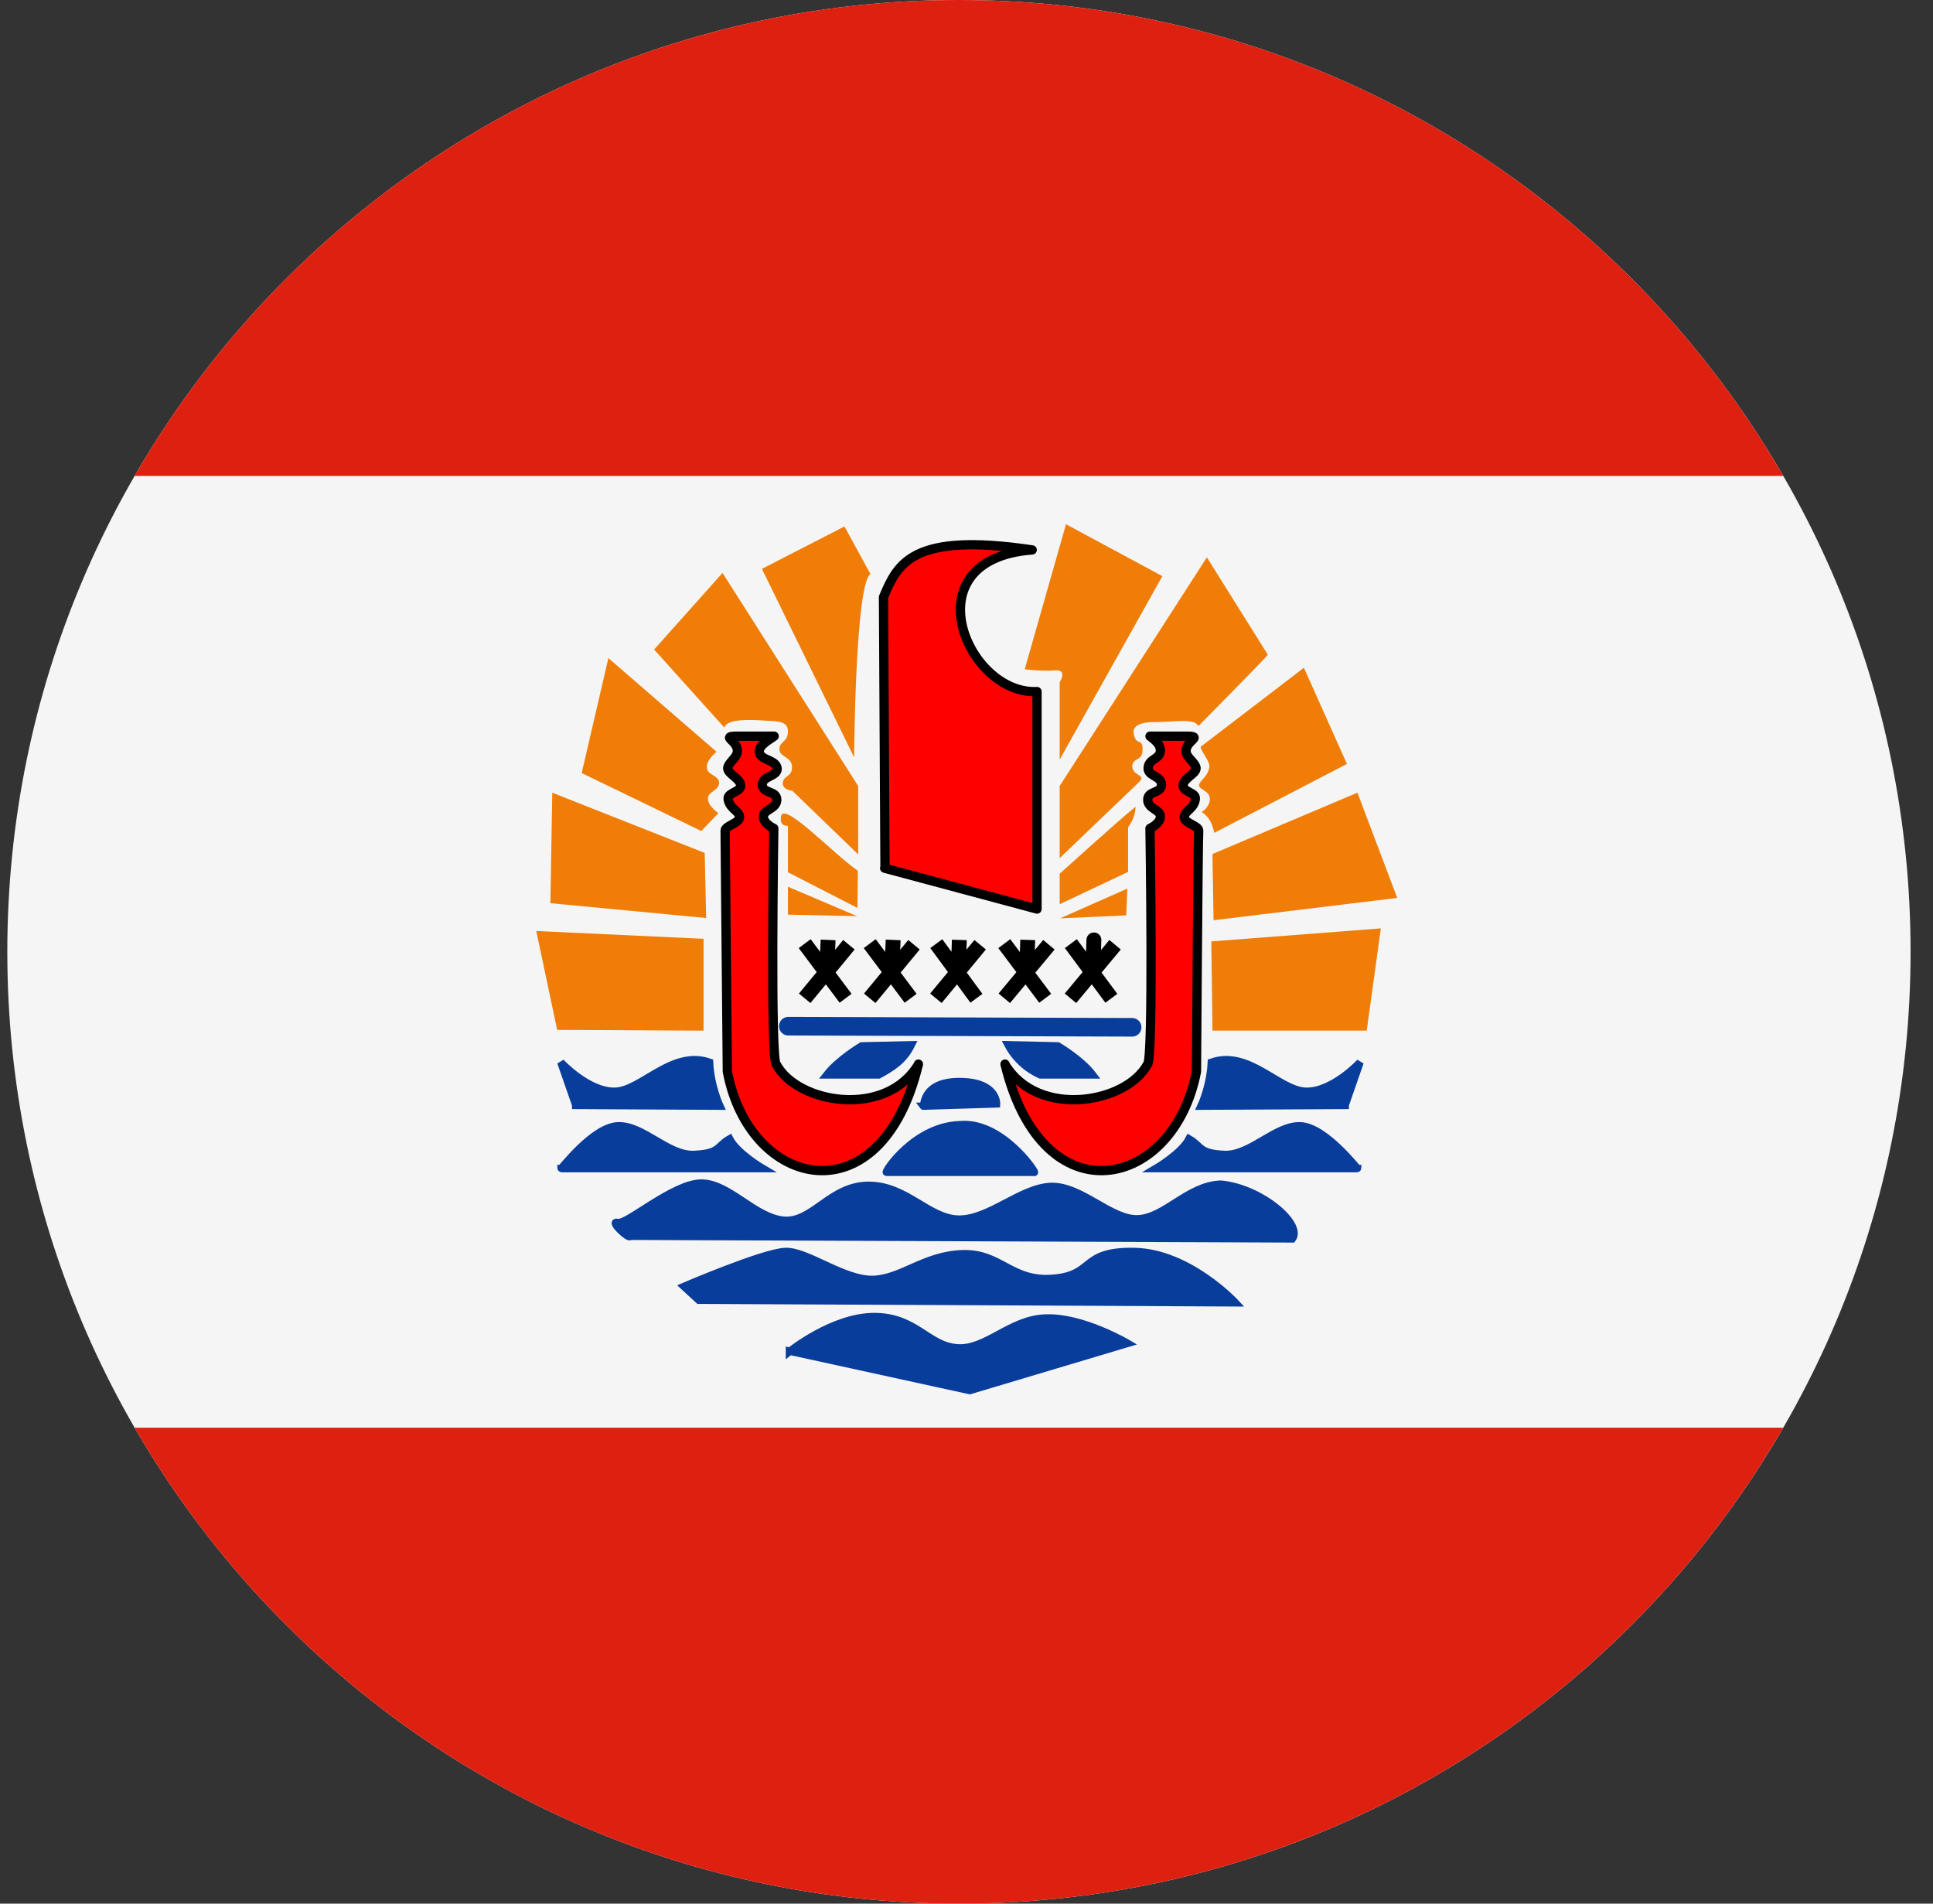 <svg width="65" height="64" viewBox="0 0 65 64" fill="none" xmlns="http://www.w3.org/2000/svg">
<rect x="0" y="0" width="65" height="64" fill="#333333" stroke="none"/>
<g id="Rounded=French Polynesia (PF)">
<g clip-path="url(#clip0_2909_185310)">
<g id="Group">
<path id="Vector" d="M0.246 0H64.246V64H0.246V0Z" fill="#F5F5F5"/>
<path id="Vector_2" fill-rule="evenodd" clip-rule="evenodd" d="M26.547 45.438C26.547 45.438 27.997 44.263 29.396 44.263C30.797 44.263 31.197 45.237 32.172 45.312C33.147 45.4 33.971 44.337 35.172 44.312C36.397 44.263 37.922 45.163 37.922 45.163L32.609 46.75L26.547 45.425V45.438ZM23.509 43.712L41.547 43.8C41.547 43.8 39.984 42.112 38.147 42.075C36.322 42.038 36.822 42.862 35.422 42.975C34.009 43.1 33.659 42.112 32.371 42.15C31.084 42.188 30.334 42.975 29.372 43.013C28.384 43.05 27.134 42.038 26.396 42.075C25.646 42.112 22.997 43.25 22.997 43.25L23.497 43.712H23.509ZM21.197 41.562L43.459 41.65C43.822 41.138 42.371 39.925 41.047 39.812C39.947 39.85 39.172 40.938 38.272 40.975C37.371 41.025 36.359 39.85 35.334 39.888C34.334 39.925 33.272 40.987 32.259 40.987C31.234 40.987 30.497 39.85 29.209 39.85C27.922 39.85 27.334 41.1 26.359 41.025C25.372 40.938 24.521 39.775 23.584 39.775C22.646 39.775 21.084 41.175 20.771 41.1C20.459 41.025 21.159 41.688 21.197 41.562V41.562Z" fill="#083D9C" stroke="#083D9C" stroke-width="0.25"/>
<path id="Vector_3" fill-rule="evenodd" clip-rule="evenodd" d="M29.747 29.188L34.871 30.562V23.25C32.522 23.375 30.572 18.8 34.709 18.488C30.659 17.887 30.184 18.95 29.709 20.075L29.759 29.188H29.747Z" fill="#FF0000" stroke="black" stroke-width="0.312" stroke-linejoin="round"/>
<g id="Vector_4">
<path fill-rule="evenodd" clip-rule="evenodd" d="M26.508 34.5L38.07 34.538Z" fill="#083D9C"/>
<path d="M26.508 34.5L38.07 34.538" stroke="#083D9C" stroke-width="0.625" stroke-linecap="round"/>
</g>
<path id="Vector_5" d="M36.784 31.6L36.746 32.737M27.059 31.725L28.434 33.562L27.059 31.725ZM27.059 33.562L28.546 31.762L27.059 33.562ZM27.846 31.6L27.796 32.737L27.846 31.6ZM29.246 31.725L30.621 33.562L29.246 31.725ZM29.246 33.562L30.734 31.762L29.246 33.562ZM30.034 31.6L29.984 32.737L30.034 31.6ZM31.484 31.725L32.834 33.562L31.484 31.725ZM31.471 33.562L32.959 31.762L31.471 33.562ZM32.259 31.6L32.221 32.737L32.259 31.6ZM33.771 31.725L35.146 33.562L33.771 31.725ZM33.771 33.562L35.271 31.762L33.771 33.562ZM34.559 31.6L34.521 32.737L34.559 31.6ZM36.009 31.725L37.371 33.562L36.009 31.725ZM35.996 33.562L37.496 31.762L35.996 33.562Z" stroke="black" stroke-width="0.5" stroke-linecap="round"/>
<path id="Vector_6" fill-rule="evenodd" clip-rule="evenodd" d="M18.746 34.625L23.658 34.65V31.562L18.033 31.3L18.733 34.612L18.746 34.625ZM18.496 30.363L23.746 30.863L23.696 28.675L18.571 26.65L18.508 30.363H18.496ZM19.558 25.988L23.583 27.938L24.158 27.337C24.158 27.337 23.783 27.087 23.808 26.837C23.808 26.613 24.183 26.575 24.183 26.312C24.183 26.075 23.771 26.05 23.771 25.812C23.733 25.562 24.096 25.275 24.096 25.275L20.458 22.125L19.558 26V25.988ZM45.958 34.65H40.771L40.733 31.65L46.433 31.212L45.958 34.65ZM40.808 30.938L46.983 30.188L45.646 26.65L40.771 28.712L40.808 30.938ZM45.308 25.675L40.833 28C40.771 27.75 40.708 27.5 40.408 27.3C40.408 27.3 40.683 27.137 40.683 26.863C40.683 26.587 40.321 26.55 40.321 26.4C40.321 26.25 40.646 26.1 40.671 25.75C40.633 25.5 40.321 25.175 40.383 25.1L43.846 22.45L45.283 25.663L45.308 25.675ZM35.633 30.875L37.871 30.775L37.908 29.875L35.646 30.875H35.633ZM28.846 30.8L26.496 30.75V29.812L28.846 30.812V30.8ZM28.833 30.525L26.496 29.325V27.762C26.496 27.762 26.221 27.8 26.258 27.488C26.271 26.837 27.983 28.675 28.846 29.275L28.833 30.525V30.525ZM35.633 30.387V29.375C35.633 29.375 37.733 27.475 38.183 27.125C38.183 27.512 37.933 27.812 37.933 27.812V29.312L35.633 30.4V30.387ZM21.996 21.837L24.358 24.462C24.421 24.212 24.958 24.188 25.508 24.212C26.058 24.262 26.496 24.188 26.496 24.587C26.496 24.962 26.208 24.913 26.208 25.188C26.208 25.462 26.633 25.438 26.633 25.788C26.633 26.137 26.333 26.062 26.321 26.337C26.321 26.562 26.646 26.587 26.646 26.587L28.858 28.725V26.425L24.296 19.262L21.996 21.837V21.837ZM25.621 19.125L28.721 25.462C28.721 25.462 28.758 19.613 29.271 19.3L28.396 17.7L25.621 19.125ZM39.083 19.375L35.633 25.538V22.938C35.633 22.938 35.921 22.5 35.471 22.538C35.021 22.575 34.458 22.5 34.458 22.5L35.846 17.625L39.096 19.375H39.083ZM42.633 22.012C42.596 22.087 40.296 24.413 40.296 24.413C40.196 24.137 39.496 24.275 38.846 24.275C38.183 24.275 38.096 24.488 38.121 24.65C38.196 25.113 38.421 24.775 38.421 25.2C38.421 25.613 38.096 25.45 38.071 25.762C38.096 26.113 38.571 26.025 38.296 26.3L35.633 28.85V26.425L40.583 18.738L42.633 22.012V22.012Z" fill="#EF7D08"/>
<path id="Vector_7" fill-rule="evenodd" clip-rule="evenodd" d="M30.883 35.788C29.77 37.625 26.795 37.087 26.108 35.788C25.895 35.737 26.02 27.85 26.02 27.85C26.02 27.85 25.683 27.7 25.67 27.462C25.658 27.212 26.12 27.2 26.12 26.887C26.12 26.575 25.645 26.688 25.633 26.387C25.633 26.075 26.145 26.113 26.133 25.837C26.095 25.525 25.558 25.575 25.533 25.275C25.508 25.05 25.908 24.85 26.033 24.75H24.795C24.195 24.75 24.808 24.887 24.795 25.25C24.795 25.475 24.495 25.625 24.47 25.825C24.47 26.025 24.895 26.163 24.908 26.413C24.908 26.625 24.47 26.65 24.483 26.85C24.52 27.188 24.87 27.262 24.87 27.475C24.87 27.675 24.383 27.762 24.383 27.925L24.458 36.025C25.208 40 29.633 41 30.883 35.775V35.788ZM33.795 35.788C34.92 37.625 37.883 37.087 38.583 35.788C38.795 35.737 38.67 27.85 38.67 27.85C38.67 27.85 39.008 27.7 39.02 27.462C39.033 27.212 38.595 27.2 38.595 26.887C38.595 26.575 39.045 26.688 39.058 26.387C39.058 26.075 38.583 26.1 38.608 25.812C38.633 25.5 38.995 25.538 39.02 25.25C39.033 25 38.783 24.85 38.67 24.75H39.883C40.495 24.75 39.883 24.887 39.883 25.25C39.883 25.475 40.195 25.625 40.22 25.825C40.22 26.025 39.783 26.163 39.783 26.413C39.783 26.625 40.22 26.65 40.195 26.85C40.17 27.188 39.82 27.262 39.82 27.475C39.82 27.675 40.308 27.762 40.308 27.925C40.283 28.25 40.233 36.025 40.233 36.025C39.47 40 35.058 41 33.795 35.775V35.788Z" fill="#FF0000" stroke="black" stroke-width="0.312" stroke-linejoin="round"/>
<path id="Vector_8" fill-rule="evenodd" clip-rule="evenodd" d="M29.809 39.413H34.784C34.822 39.375 33.659 37.688 32.284 37.812C30.759 37.85 29.722 39.413 29.809 39.413ZM45.659 39.288H38.859C38.859 39.288 39.734 38.775 39.984 38.288C40.422 38.538 40.297 38.775 41.172 38.812C42.047 38.85 42.897 37.812 43.734 37.85C44.572 37.888 45.659 39.325 45.659 39.288ZM18.859 39.288H25.659C25.659 39.288 24.784 38.775 24.534 38.288C24.097 38.538 24.222 38.775 23.334 38.812C22.459 38.85 21.622 37.812 20.772 37.85C19.934 37.888 18.859 39.325 18.859 39.288ZM19.359 37.163L24.209 37.188C24.209 37.188 23.897 36.525 23.859 35.712C22.609 35.275 21.584 36.65 20.697 36.688C19.797 36.725 18.859 35.712 18.859 35.712L19.359 37.15V37.163ZM45.234 37.163L40.384 37.188C40.384 37.188 40.697 36.525 40.734 35.712C41.984 35.275 42.997 36.65 43.897 36.688C44.797 36.725 45.734 35.712 45.734 35.712L45.234 37.15V37.163ZM31.047 37.188L33.509 37.112C33.509 37.112 33.547 36.362 32.259 36.362C30.972 36.362 31.084 37.237 31.047 37.188ZM29.547 36.138C29.984 35.9 30.384 35.663 30.647 35.125L28.972 35.163C28.972 35.163 28.197 35.625 27.797 36.138H29.547ZM34.984 36.138C34.519 35.931 34.136 35.575 33.897 35.125L35.572 35.163C35.572 35.163 36.359 35.625 36.747 36.138H34.997H34.984Z" fill="#083D9C" stroke="#083D9C" stroke-width="0.25"/>
<path id="Vector_9" fill-rule="evenodd" clip-rule="evenodd" d="M-15.754 48H80.246V64H-15.754V48ZM-15.754 0H80.246V16H-15.754V0Z" fill="#DE2010"/>
</g>
</g>
</g>
<defs>
<clipPath id="clip0_2909_185310">
<path d="M0.246 32C0.246 14.327 14.573 0 32.246 0V0C49.919 0 64.246 14.327 64.246 32V32C64.246 49.673 49.919 64 32.246 64V64C14.573 64 0.246 49.673 0.246 32V32Z" fill="white"/>
</clipPath>
</defs>
</svg>
